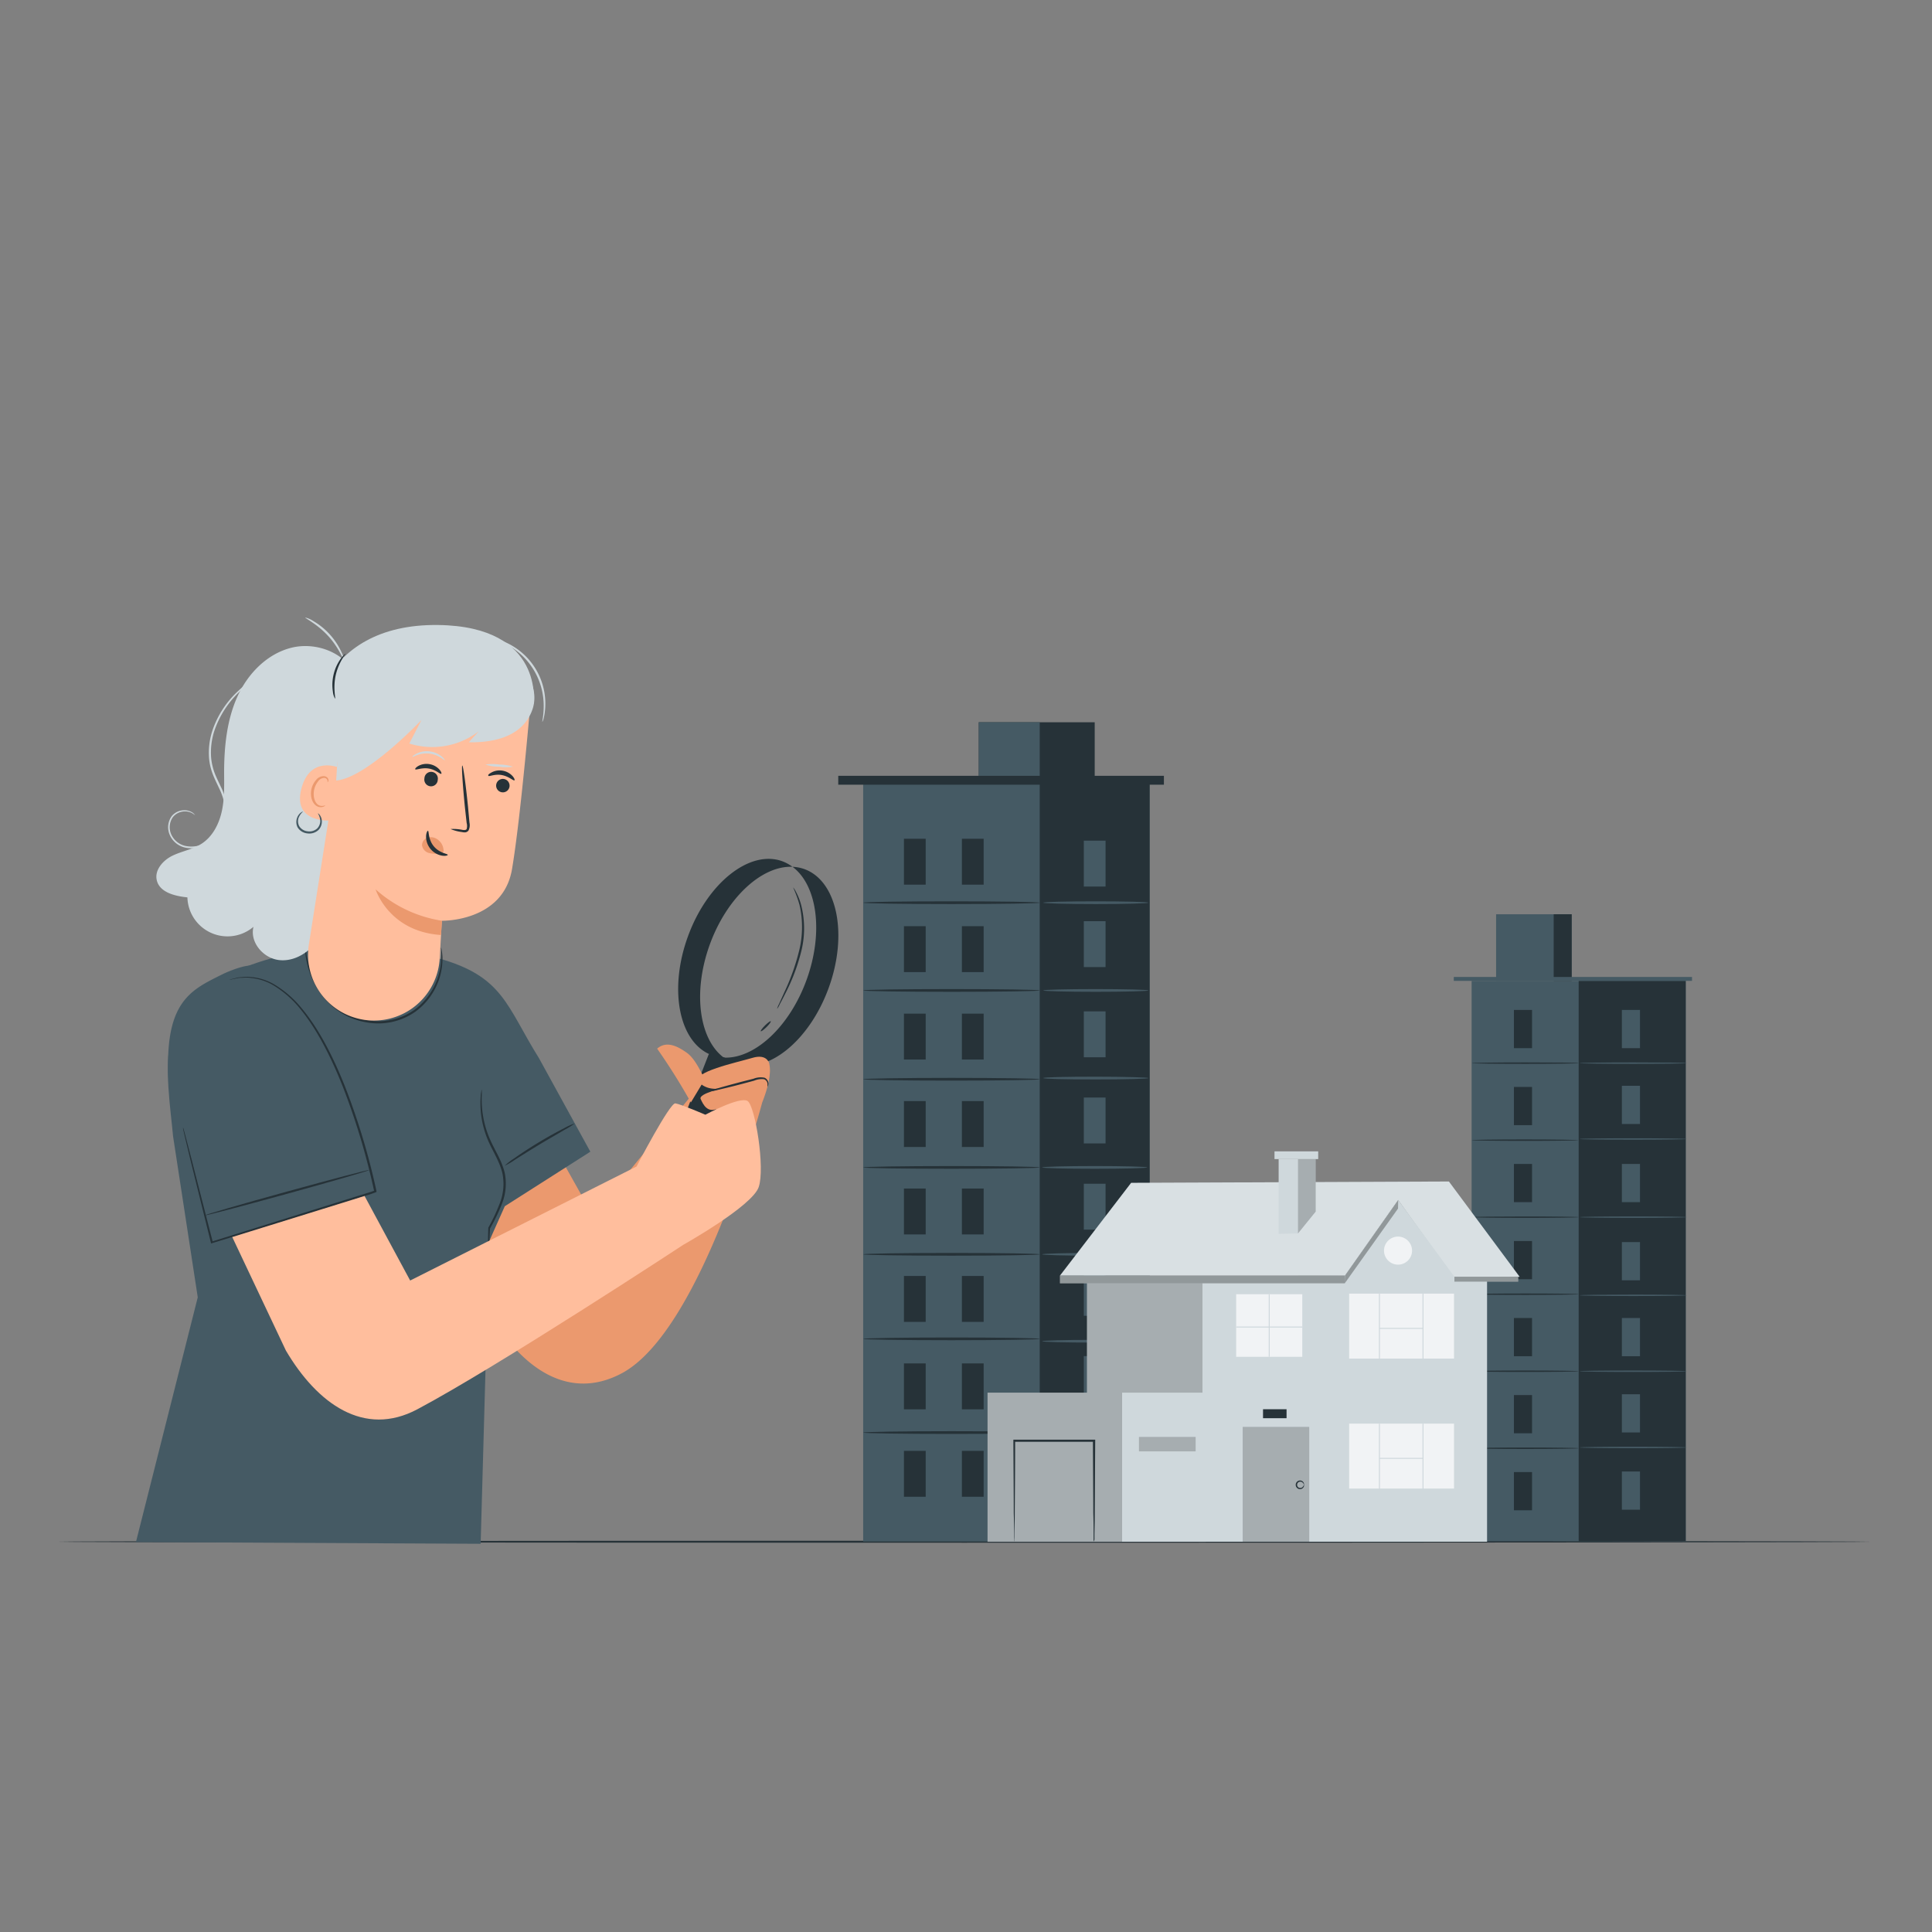 <svg xmlns="http://www.w3.org/2000/svg" viewBox="0 0 500 500"><rect x="0" y="0" width="500" height="500" fill="#808080" stroke="none"/><g id="freepik--Floor--inject-29"><path d="M484.35,399c0,.15-105.12.26-234.76.26S14.81,399.15,14.81,399s105.09-.26,234.78-.26S484.35,398.86,484.35,399Z" style="fill:#263238"></path></g><g id="freepik--Buildings--inject-29"><rect x="380.86" y="253.85" width="55.41" height="145.03" style="fill:#455a64"></rect><rect x="408.56" y="253.85" width="27.7" height="145.03" style="fill:#263238"></rect><rect x="387.19" y="236.61" width="19.57" height="17.24" style="fill:#455a64"></rect><rect x="402.09" y="236.61" width="4.66" height="17.24" style="fill:#263238"></rect><rect x="376.24" y="252.84" width="61.65" height="1.01" style="fill:#455a64"></rect><rect x="391.8" y="261.37" width="4.69" height="9.89" style="fill:#263238"></rect><path d="M408.56,275.14c0,.1-6.2.19-13.85.19s-13.85-.09-13.85-.19,6.2-.19,13.85-.19S408.56,275,408.56,275.14Z" style="fill:#263238"></path><rect x="419.74" y="261.37" width="4.69" height="9.89" style="fill:#455a64"></rect><path d="M436.51,275.14c0,.1-6.2.19-13.85.19s-13.85-.09-13.85-.19,6.2-.19,13.85-.19S436.51,275,436.51,275.14Z" style="fill:#455a64"></path><rect x="419.74" y="281" width="4.69" height="9.89" style="fill:#455a64"></rect><path d="M436.51,294.77c0,.11-6.2.19-13.85.19s-13.85-.08-13.85-.19,6.2-.19,13.85-.19S436.51,294.67,436.51,294.77Z" style="fill:#455a64"></path><rect x="419.74" y="301.23" width="4.69" height="9.89" style="fill:#455a64"></rect><path d="M436.51,315c0,.1-6.2.19-13.85.19s-13.85-.09-13.85-.19,6.2-.19,13.85-.19S436.51,314.89,436.51,315Z" style="fill:#455a64"></path><rect x="419.74" y="321.45" width="4.69" height="9.89" style="fill:#455a64"></rect><path d="M436.51,335.22c0,.11-6.2.19-13.85.19s-13.85-.08-13.85-.19,6.2-.18,13.85-.18S436.51,335.12,436.51,335.22Z" style="fill:#455a64"></path><rect x="419.74" y="341.1" width="4.69" height="9.89" style="fill:#455a64"></rect><path d="M436.51,354.87c0,.11-6.2.19-13.85.19s-13.85-.08-13.85-.19,6.2-.19,13.85-.19S436.51,354.77,436.51,354.87Z" style="fill:#455a64"></path><rect x="419.74" y="360.83" width="4.69" height="9.89" style="fill:#455a64"></rect><rect x="419.74" y="380.82" width="4.69" height="9.89" style="fill:#455a64"></rect><path d="M436.51,374.6c0,.11-6.2.19-13.85.19s-13.85-.08-13.85-.19,6.2-.19,13.85-.19S436.51,374.5,436.51,374.6Z" style="fill:#455a64"></path><rect x="391.8" y="281.3" width="4.69" height="9.89" style="fill:#263238"></rect><path d="M408.56,295.07c0,.1-6.2.19-13.85.19s-13.85-.09-13.85-.19,6.2-.19,13.85-.19S408.56,295,408.56,295.07Z" style="fill:#263238"></path><rect x="391.8" y="301.23" width="4.69" height="9.89" style="fill:#263238"></rect><path d="M408.56,315c0,.11-6.2.19-13.85.19s-13.85-.08-13.85-.19,6.2-.18,13.85-.18S408.56,314.9,408.56,315Z" style="fill:#263238"></path><rect x="391.8" y="321.17" width="4.69" height="9.89" style="fill:#263238"></rect><path d="M408.56,334.94c0,.1-6.2.19-13.85.19s-13.85-.09-13.85-.19,6.2-.19,13.85-.19S408.56,334.83,408.56,334.94Z" style="fill:#263238"></path><rect x="391.8" y="341.1" width="4.69" height="9.89" style="fill:#263238"></rect><path d="M408.56,354.87c0,.11-6.2.19-13.85.19s-13.85-.08-13.85-.19,6.2-.19,13.85-.19S408.56,354.77,408.56,354.87Z" style="fill:#263238"></path><rect x="391.8" y="361.04" width="4.69" height="9.89" style="fill:#263238"></rect><path d="M408.56,374.81c0,.1-6.2.19-13.85.19s-13.85-.09-13.85-.19,6.2-.19,13.85-.19S408.56,374.7,408.56,374.81Z" style="fill:#263238"></path><rect x="391.8" y="380.97" width="4.69" height="9.89" style="fill:#263238"></rect><rect x="223.39" y="202.02" width="74.13" height="196.92" style="fill:#455a64"></rect><rect x="269.08" y="202.02" width="28.45" height="196.92" style="fill:#263238"></rect><rect x="280.49" y="217.56" width="5.63" height="11.88" style="fill:#455a64"></rect><rect x="280.49" y="238.4" width="5.63" height="11.88" style="fill:#455a64"></rect><rect x="280.49" y="261.74" width="5.63" height="11.88" style="fill:#455a64"></rect><rect x="280.49" y="284.04" width="5.63" height="11.88" style="fill:#455a64"></rect><rect x="280.49" y="306.35" width="5.63" height="11.88" style="fill:#455a64"></rect><rect x="280.49" y="328.65" width="5.63" height="11.88" style="fill:#455a64"></rect><rect x="280.49" y="350.96" width="5.63" height="11.88" style="fill:#455a64"></rect><rect x="280.49" y="375.48" width="5.63" height="11.88" style="fill:#455a64"></rect><rect x="216.94" y="200.78" width="84.28" height="2.3" style="fill:#263238"></rect><rect x="253.3" y="186.92" width="30.01" height="15.01" style="fill:#263238"></rect><rect x="253.3" y="186.92" width="15.78" height="13.86" style="fill:#455a64"></rect><rect x="233.94" y="217.07" width="5.63" height="11.88" style="fill:#263238"></rect><rect x="248.94" y="217.07" width="5.63" height="11.88" style="fill:#263238"></rect><rect x="233.94" y="239.7" width="5.63" height="11.88" style="fill:#263238"></rect><rect x="248.94" y="239.7" width="5.63" height="11.88" style="fill:#263238"></rect><rect x="233.94" y="262.33" width="5.63" height="11.88" style="fill:#263238"></rect><rect x="248.94" y="262.33" width="5.63" height="11.88" style="fill:#263238"></rect><rect x="233.94" y="284.96" width="5.63" height="11.88" style="fill:#263238"></rect><rect x="248.94" y="284.96" width="5.63" height="11.88" style="fill:#263238"></rect><rect x="233.94" y="307.59" width="5.63" height="11.88" style="fill:#263238"></rect><rect x="248.94" y="307.59" width="5.63" height="11.88" style="fill:#263238"></rect><rect x="233.94" y="330.22" width="5.63" height="11.88" style="fill:#263238"></rect><rect x="248.94" y="330.22" width="5.63" height="11.88" style="fill:#263238"></rect><rect x="233.94" y="352.85" width="5.63" height="11.88" style="fill:#263238"></rect><rect x="248.94" y="352.85" width="5.63" height="11.88" style="fill:#263238"></rect><rect x="233.94" y="375.48" width="5.63" height="11.88" style="fill:#263238"></rect><rect x="248.94" y="375.48" width="5.63" height="11.88" style="fill:#263238"></rect><path d="M269.08,233.61c0,.2-10.23.36-22.84.36s-22.85-.16-22.85-.36,10.23-.35,22.85-.35S269.08,233.42,269.08,233.61Z" style="fill:#263238"></path><path d="M269.08,256.32c0,.2-10.23.36-22.84.36s-22.85-.16-22.85-.36,10.23-.35,22.85-.35S269.08,256.13,269.08,256.32Z" style="fill:#263238"></path><path d="M269.08,279.31c0,.19-10.23.35-22.84.35s-22.85-.16-22.85-.35,10.23-.36,22.85-.36S269.08,279.11,269.08,279.31Z" style="fill:#263238"></path><path d="M269.08,302.13c0,.19-10.23.35-22.84.35s-22.85-.16-22.85-.35,10.23-.36,22.85-.36S269.08,301.93,269.08,302.13Z" style="fill:#263238"></path><path d="M269.08,324.62c0,.19-10.23.35-22.84.35s-22.85-.16-22.85-.35,10.23-.36,22.85-.36S269.08,324.42,269.08,324.62Z" style="fill:#263238"></path><path d="M269.08,346.5c0,.19-10.23.35-22.84.35s-22.85-.16-22.85-.35,10.23-.36,22.85-.36S269.08,346.3,269.08,346.5Z" style="fill:#263238"></path><path d="M269.08,370.75c0,.19-10.23.35-22.84.35s-22.85-.16-22.85-.35,10.23-.36,22.85-.36S269.08,370.55,269.08,370.75Z" style="fill:#263238"></path><path d="M297.2,233.61c0,.2-6.09.36-13.6.36s-13.6-.16-13.6-.36,6.08-.35,13.6-.35S297.2,233.42,297.2,233.61Z" style="fill:#455a64"></path><path d="M297.2,256.32c0,.2-6.09.36-13.6.36s-13.6-.16-13.6-.36,6.08-.35,13.6-.35S297.2,256.13,297.2,256.32Z" style="fill:#455a64"></path><path d="M297.2,279c0,.2-6.09.36-13.6.36S270,279.23,270,279s6.08-.35,13.6-.35S297.2,278.84,297.2,279Z" style="fill:#455a64"></path><path d="M296.9,302.13c0,.19-6.09.35-13.6.35s-13.6-.16-13.6-.35,6.09-.36,13.6-.36S296.9,301.93,296.9,302.13Z" style="fill:#455a64"></path><path d="M296.9,324.62c0,.19-6.09.35-13.6.35s-13.6-.16-13.6-.35,6.09-.36,13.6-.36S296.9,324.42,296.9,324.62Z" style="fill:#455a64"></path><path d="M296.9,347.11c0,.19-6.09.35-13.6.35s-13.6-.16-13.6-.35,6.09-.36,13.6-.36S296.9,346.91,296.9,347.11Z" style="fill:#455a64"></path><path d="M296.9,370.75c0,.19-6.09.35-13.6.35s-13.6-.16-13.6-.35,6.09-.36,13.6-.36S296.9,370.55,296.9,370.75Z" style="fill:#455a64"></path></g><g id="freepik--House--inject-29"><rect x="281.31" y="330.41" width="29.89" height="68.59" style="fill:#CFD8DC"></rect><rect x="281.31" y="330.41" width="29.89" height="68.59" style="opacity:0.2"></rect><polygon points="274.32 330.13 348.07 330.13 361.85 310.57 376.29 330.69 393.27 330.42 374.97 305.77 292.74 306.12 274.32 330.13" style="fill:#CFD8DC"></polygon><polygon points="274.32 330.13 348.07 330.13 361.85 310.57 376.29 330.69 393.27 330.42 374.97 305.77 292.74 306.12 274.32 330.13" style="fill:#fff;opacity:0.2"></polygon><polygon points="311.2 330.42 311.2 399 384.85 399 384.85 330.42 376.4 330.42 361.85 310.57 348.02 330.11 311.2 330.42" style="fill:#CFD8DC"></polygon><g style="opacity:0.2"><polyline points="321.61 399 321.61 369.27 338.83 369.27 338.83 399"></polyline></g><rect x="349.16" y="368.43" width="27.14" height="16.81" style="fill:#fff;opacity:0.7"></rect><rect x="349.16" y="334.79" width="27.14" height="16.81" style="fill:#fff;opacity:0.7"></rect><rect x="319.92" y="334.94" width="17.11" height="16.2" style="fill:#fff;opacity:0.7"></rect><rect x="356.87" y="368.43" width="0.25" height="16.97" style="fill:#CFD8DC"></rect><rect x="368.15" y="368.43" width="0.25" height="16.97" style="fill:#CFD8DC"></rect><rect x="356.99" y="377.3" width="11.28" height="0.25" style="fill:#CFD8DC"></rect><rect x="356.87" y="334.79" width="0.25" height="16.97" style="fill:#CFD8DC"></rect><rect x="368.15" y="334.79" width="0.25" height="16.97" style="fill:#CFD8DC"></rect><rect x="356.99" y="343.66" width="11.28" height="0.25" style="fill:#CFD8DC"></rect><rect x="328.35" y="334.94" width="0.25" height="16.2" style="fill:#CFD8DC"></rect><rect x="319.92" y="343.31" width="17.11" height="0.25" style="fill:#CFD8DC"></rect><path d="M365.44,323.66a3.63,3.63,0,1,1-3.63-3.63A3.64,3.64,0,0,1,365.44,323.66Z" style="fill:#fff;opacity:0.7"></path><polygon points="335.92 319.21 340.5 313.56 340.5 299.97 330.91 299.97 330.91 319.31 335.92 319.21" style="fill:#CFD8DC"></polygon><polygon points="335.92 319.21 335.92 299.97 340.5 299.97 340.5 313.56 335.92 319.21" style="opacity:0.2"></polygon><rect x="329.84" y="297.97" width="11.31" height="2" style="fill:#CFD8DC"></rect><rect x="255.58" y="360.42" width="56.47" height="38.59" style="fill:#CFD8DC"></rect><rect x="255.58" y="360.42" width="34.82" height="38.59" style="opacity:0.2"></rect><path d="M283.07,398.94a2,2,0,0,1-.05-.5c0-.39,0-.87,0-1.45,0-1.34,0-3.16-.08-5.43,0-4.7-.06-11.19-.1-18.7l.28.28H262.45l.27-.28c0,7.51-.07,14-.1,18.7,0,2.27-.06,4.09-.08,5.43,0,.58,0,1.06-.05,1.45a2.42,2.42,0,0,1,0,.5,1.51,1.51,0,0,1-.05-.5c0-.39,0-.87,0-1.45,0-1.34,0-3.16-.08-5.43,0-4.69-.06-11.19-.1-18.7v-.28h21.18v.28c-.05,7.51-.08,14-.11,18.7,0,2.27-.06,4.09-.08,5.43,0,.58,0,1.06,0,1.45A2.8,2.8,0,0,1,283.07,398.94Z" style="fill:#263238"></path><rect x="294.76" y="371.87" width="14.67" height="3.74" style="opacity:0.2"></rect><polygon points="274.32 330.13 274.32 332.12 348.02 332.12 348.02 330.11 274.32 330.13" style="fill:#CFD8DC"></polygon><polygon points="348.02 332.12 361.81 312.77 361.85 310.57 348.07 330.13 348.02 332.12" style="fill:#CFD8DC"></polygon><rect x="376.4" y="330.41" width="16.51" height="1.28" style="fill:#CFD8DC"></rect><rect x="326.87" y="364.71" width="6.09" height="2.32" style="fill:#263238"></rect><polygon points="274.32 330.13 274.32 332.12 348.02 332.12 348.02 330.11 274.32 330.13" style="opacity:0.3"></polygon><polygon points="348.02 332.12 361.81 312.77 361.85 310.57 348.07 330.13 348.02 332.12" style="opacity:0.3"></polygon><rect x="376.4" y="330.41" width="16.51" height="1.28" style="opacity:0.3"></rect><path d="M337.44,384.27c-.05,0,0-.38-.45-.67a.86.86,0,0,0-.79-.09.82.82,0,0,0,0,1.52.86.86,0,0,0,.79-.09c.41-.29.4-.68.45-.67s.17.43-.3.87a1.1,1.1,0,0,1-1.05.19,1.12,1.12,0,0,1,0-2.12,1.1,1.1,0,0,1,1.05.19C337.61,383.85,337.47,384.3,337.44,384.27Z" style="fill:#263238"></path></g><g id="freepik--Character--inject-29"><path d="M197.25,285.34s-15.51,59-36.36,70.08c-13.74,7.3-25.87-1.41-34-15.21l-29.4-47.32a11,11,0,0,1,7-13.34L129,271l24.42,43.53,31.25-38" style="fill:#eb996e"></path><path d="M44.64,289.45c.54,3.84,10.21,32.07,10.21,32.07s43.88-12.41,43.42-14.59c-.38-1.77-7.24-29.89-16.4-45.74a22.47,22.47,0,0,0-16.74-11.28c-1.94-.22-6.25,1.58-7.44,2.17C48.35,256.75,40.46,259.79,44.64,289.45Z" style="fill:#455a64"></path><path d="M113.44,248c16.85,4.69,17.61,12.35,26.05,25.86l13.29,24.2-22.14,14.11-4.06,9.1-2.19,78.26-89.21-.44,16-63.35L44.8,294.14c-.59-6.56-2.48-18.82-.46-25.15,6.33-19.78,29.94-21.89,44.46-24.89,3-.62,5.89.33,8.33,1.07" style="fill:#455a64"></path><path d="M126.36,325.29a13.53,13.53,0,0,1-.06-2c0-1.4,0-3.26.07-5.5v-.05l0,0a47.74,47.74,0,0,0,2.91-6.16,13.75,13.75,0,0,0,.74-7.94c-.72-3-2.38-5.52-3.49-8a24.76,24.76,0,0,1-2-7,23.88,23.88,0,0,1-.13-4.87c0-.58.11-1,.16-1.32a1.32,1.32,0,0,1,.11-.45,15,15,0,0,1,0,1.78,26.76,26.76,0,0,0,.31,4.8,25.08,25.08,0,0,0,2.07,6.8c1.1,2.44,2.8,5,3.56,8.1a14.08,14.08,0,0,1-.79,8.26,45.12,45.12,0,0,1-3,6.18l0-.1c-.11,2.24-.19,4.1-.26,5.5A11.09,11.09,0,0,1,126.36,325.29Z" style="fill:#263238"></path><path d="M114.14,245.25a2.33,2.33,0,0,1,.15.6,12.72,12.72,0,0,1,.2,1.77,16.28,16.28,0,0,1-1.08,6.45,17.28,17.28,0,0,1-5.84,7.7,16.66,16.66,0,0,1-11.4,3,19.11,19.11,0,0,1-6-1.63,18.12,18.12,0,0,1-4.77-3.26,21.14,21.14,0,0,1-5.23-8.15,21.77,21.77,0,0,1-1.25-6.42,14,14,0,0,1,0-1.78,2.36,2.36,0,0,1,.06-.61c.07,0,0,.85.14,2.38a23.43,23.43,0,0,0,1.41,6.29,20.89,20.89,0,0,0,5.22,7.9,17.35,17.35,0,0,0,4.64,3.13,18.49,18.49,0,0,0,5.8,1.57,16.18,16.18,0,0,0,11-2.81,17.12,17.12,0,0,0,7-13.71C114.26,246.1,114.07,245.26,114.14,245.25Z" style="fill:#263238"></path><path d="M148.74,290.75a18,18,0,0,1-2.64,1.64c-1.65,1-3.95,2.28-6.45,3.79s-4.73,2.92-6.35,3.94a17.3,17.3,0,0,1-2.68,1.57,16.15,16.15,0,0,1,2.46-1.91c1.56-1.11,3.77-2.58,6.28-4.1s4.84-2.78,6.55-3.65A15.1,15.1,0,0,1,148.74,290.75Z" style="fill:#263238"></path><path d="M47.38,291.79s.06.18.17.53l.42,1.56,1.57,6c1.33,5.2,3.23,12.62,5.54,21.61l-.29-.16,41.26-12.89,1-.37-.19.33a178.69,178.69,0,0,0-8.12-27.12c-3.2-8.08-6.87-15.09-11-20.14a26.86,26.86,0,0,0-6.53-5.86,14,14,0,0,0-6.2-2.18,8.41,8.41,0,0,0-1.28-.11l-1.14.06c-.35,0-.67,0-1,.07l-.78.17-1.08.22a3.26,3.26,0,0,1-.37.06,1.63,1.63,0,0,1,.35-.12l1.07-.27.79-.2c.3-.06.63-.06,1-.1l1.15-.08a9.87,9.87,0,0,1,1.3.07A14.19,14.19,0,0,1,71.36,255,26.88,26.88,0,0,1,78,260.85c4.27,5.07,8,12.1,11.23,20.2a177.38,177.38,0,0,1,8.2,27.2l0,.25-.24.08-1,.37c-15.47,4.91-29.8,9.24-41.33,12.79l-.23.07-.06-.23c-2.23-9-4.06-16.45-5.35-21.66-.62-2.57-1.1-4.59-1.44-6l-.36-1.57A2.23,2.23,0,0,1,47.38,291.79Z" style="fill:#263238"></path><path d="M95.63,302.78c0,.16-9.48,2.91-21.27,6.16S53,314.69,53,314.54s9.47-2.91,21.26-6.16S95.58,302.63,95.63,302.78Z" style="fill:#263238"></path><path d="M92,174.77c-2.73-5.92-10.24-8.71-16.57-7.14s-11.33,6.74-14,12.67S58.05,192.9,58,199.42c0,3.45.15,6.94-.55,10.32s-2.36,6.72-5.26,8.6c-2.28,1.48-5.08,1.92-7.53,3.1s-4.7,3.69-4.09,6.35c.72,3.17,4.7,4.12,7.93,4.45a10.38,10.38,0,0,0,17.1,7.62c-1,4,2.53,8.12,6.59,8.6s8-2.06,10.26-5.5,2.9-7.64,3.07-11.73S85.4,223,85.8,219" style="fill:#CFD8DC"></path><path d="M138.07,182.22s3-20.1-24.66-20.47c-30.94-.41-36.52,26-31.22,39.91l15.38-15.24Z" style="fill:#CFD8DC"></path><path d="M113.8,248c.31-5.35.54-9.71.54-9.71s15.84.37,18.17-13.36,5-45.71,5-45.71h0a41.56,41.56,0,0,0-46.27.76l-1.3.9-10,63.49A17.05,17.05,0,0,0,94,263.89h0A17.05,17.05,0,0,0,113.8,248Z" style="fill:#ffbe9d"></path><path d="M131.86,203.59a1.74,1.74,0,1,1-1.53-2A1.76,1.76,0,0,1,131.86,203.59Z" style="fill:#263238"></path><path d="M133.14,201.94c-.25.21-1.4-1-3.25-1.35s-3.34.46-3.5.19.19-.52.85-.89a4.44,4.44,0,0,1,2.84-.44,4.5,4.5,0,0,1,2.54,1.37C133.13,201.39,133.26,201.85,133.14,201.94Z" style="fill:#263238"></path><path d="M113.29,201.81a1.74,1.74,0,1,1-3.45-.37,1.74,1.74,0,1,1,3.45.37Z" style="fill:#263238"></path><path d="M114.21,200.25c-.24.21-1.4-1.05-3.24-1.35s-3.34.46-3.51.18c-.08-.12.2-.52.86-.88a4.43,4.43,0,0,1,2.84-.44,4.48,4.48,0,0,1,2.54,1.37C114.2,199.69,114.33,200.16,114.21,200.25Z" style="fill:#263238"></path><path d="M116.6,214.55a11.6,11.6,0,0,1,3.07.22c.48.07.94.09,1.1-.23a2.87,2.87,0,0,0,0-1.55c-.15-1.32-.3-2.7-.46-4.15-.59-5.9-.89-10.69-.67-10.72s.88,4.73,1.48,10.63c.13,1.45.26,2.83.38,4.15a3.15,3.15,0,0,1-.23,2,1.2,1.2,0,0,1-.93.52,3.18,3.18,0,0,1-.81-.09A11.12,11.12,0,0,1,116.6,214.55Z" style="fill:#263238"></path><path d="M114.39,238.29a33.3,33.3,0,0,1-17.18-8.13s3.36,10.92,16.93,11.82Z" style="fill:#eb996e"></path><path d="M114.79,220a3.66,3.66,0,0,0-1.81-2.92,2.9,2.9,0,0,0-2.4-.26,2.09,2.09,0,0,0-1.36,1.9,2.4,2.4,0,0,0,1.69,2,6.66,6.66,0,0,0,2.78.16,2,2,0,0,0,.75-.17.68.68,0,0,0,.38-.62" style="fill:#eb996e"></path><path d="M110.75,215c-.13,0-.43.46-.48,1.37a5,5,0,0,0,4.17,5.08c.91.13,1.45-.07,1.44-.21,0-.31-2.14-.42-3.63-2.24S111.05,215.05,110.75,215Z" style="fill:#263238"></path><path d="M88,198.79c-.21-.15-7.88-3.46-10.07,5.57s8.29,8.11,8.37,7.85S88,198.79,88,198.79Z" style="fill:#ffbe9d"></path><path d="M84.15,208.42s-.19.07-.51.13a1.83,1.83,0,0,1-1.26-.24c-.94-.57-1.43-2.26-1.08-3.9a5.06,5.06,0,0,1,1-2.15,2,2,0,0,1,1.56-.94.88.88,0,0,1,.89.64c.07.28,0,.45,0,.48s.24-.11.26-.5a1,1,0,0,0-.25-.64,1.32,1.32,0,0,0-.87-.43,2.49,2.49,0,0,0-2.1,1,5.41,5.41,0,0,0-1.2,2.39c-.38,1.84.2,3.75,1.51,4.42a2,2,0,0,0,1.6.09C84.08,208.63,84.18,208.44,84.15,208.42Z" style="fill:#eb996e"></path><path d="M134.37,172.89a9.49,9.49,0,0,1,3.54,10.37c-1.36,4.32-5.39,9-16.59,8.85l2.55-2.83a19.78,19.78,0,0,1-17.94,3.14l3.14-6.08S94.91,201.35,87,202L88,186c1.91-15.1,8.38-19.63,18.17-20.44a50.64,50.64,0,0,1,10.92.19A37.48,37.48,0,0,1,134.37,172.89Z" style="fill:#CFD8DC"></path><path d="M79,159.81a6.51,6.51,0,0,1,2.09.92,18,18,0,0,1,7.31,8.1,6.57,6.57,0,0,1,.7,2.17c-.17.08-1.29-3.27-4.16-6.4S78.9,160,79,159.81Z" style="fill:#CFD8DC"></path><path d="M50.49,211s-.19-.2-.62-.47a3.78,3.78,0,0,0-2.12-.54,4,4,0,0,0-3,1.47,4.55,4.55,0,0,0-.49,4.35A5.26,5.26,0,0,0,48.43,219a7.31,7.31,0,0,0,5.94-1.75,10.75,10.75,0,0,0,3.61-6,8.8,8.8,0,0,0,0-3.72,16.74,16.74,0,0,0-1.34-3.67c-.56-1.21-1.16-2.4-1.63-3.65a15.24,15.24,0,0,1-.89-3.82,18.41,18.41,0,0,1,.85-7.32,24.61,24.61,0,0,1,6.77-10.34,45.28,45.28,0,0,1,6.6-5.12c.83-.53,1.49-.93,1.94-1.19a4.82,4.82,0,0,1,.7-.37,3.76,3.76,0,0,1-.64.47l-1.87,1.28A49.71,49.71,0,0,0,62,179a24.86,24.86,0,0,0-6.55,10.21,18.15,18.15,0,0,0-.79,7.1,16,16,0,0,0,.86,3.68c.46,1.21,1.06,2.38,1.63,3.61a17.18,17.18,0,0,1,1.37,3.79,9.39,9.39,0,0,1,0,3.95,11.26,11.26,0,0,1-3.84,6.28,7.77,7.77,0,0,1-6.35,1.81,5.66,5.66,0,0,1-4.48-3.55,4.91,4.91,0,0,1,.61-4.69,4.18,4.18,0,0,1,3.27-1.49,3.7,3.7,0,0,1,2.18.66A2.17,2.17,0,0,1,50.49,211Z" style="fill:#CFD8DC"></path><path d="M86.72,180.82a4.23,4.23,0,0,1-.56-1.77,11.55,11.55,0,0,1,.17-4.47,11.42,11.42,0,0,1,1.84-4.08c.68-.93,1.24-1.38,1.28-1.33s-1.81,2.21-2.56,5.54S86.9,180.79,86.72,180.82Z" style="fill:#263238"></path><path d="M78.46,210a4.38,4.38,0,0,0-1.2,1.7,2.75,2.75,0,0,0,.18,2.1,2.87,2.87,0,0,0,2.17,1.34,3,3,0,0,0,2.46-.72,2.76,2.76,0,0,0,.81-1.95,4,4,0,0,0-.64-2s.22.08.47.39a2.77,2.77,0,0,1,.58,1.56,3.13,3.13,0,0,1-.84,2.35,3.48,3.48,0,0,1-2.92.91A3.32,3.32,0,0,1,77,214.09a3.09,3.09,0,0,1-.09-2.5,2.88,2.88,0,0,1,1-1.32C78.23,210.05,78.45,210,78.46,210Z" style="fill:#455a64"></path><path d="M140.37,186.82c-.11,0,.33-1.54.34-4a17.87,17.87,0,0,0-9.43-15.93c-2.19-1.19-3.74-1.53-3.71-1.64a3.39,3.39,0,0,1,1.09.2,15.37,15.37,0,0,1,2.81,1.08,17.38,17.38,0,0,1,9.65,16.3,16,16,0,0,1-.4,3A3.8,3.8,0,0,1,140.37,186.82Z" style="fill:#CFD8DC"></path><path d="M115.1,196.73c-.06.07-.44-.29-1.13-.71a7,7,0,0,0-2.92-1,6.89,6.89,0,0,0-3.07.39c-.77.27-1.21.54-1.26.46s.33-.45,1.1-.84a6,6,0,0,1,3.29-.59,6.17,6.17,0,0,1,3.1,1.25C114.88,196.23,115.16,196.69,115.1,196.73Z" style="fill:#CFD8DC"></path><path d="M132.74,198.42a11.18,11.18,0,0,1-3.58,0,11.32,11.32,0,0,1-3.53-.55,11.26,11.26,0,0,1,3.57,0A11.26,11.26,0,0,1,132.74,198.42Z" style="fill:#CFD8DC"></path><path d="M197.25,285.34s5.67-13.47-2-12c-11.75,2.24-10,13.67-10,13.67Z" style="fill:#eb996e"></path><path d="M208.17,224.92a10.38,10.38,0,0,0-3.07-.59c6.38,4.74,8.11,16.94,3.64,29.26-4.36,12-13.18,20.19-21,20.13l-.62-.16c-6.21-4.85-7.85-16.9-3.44-29.08s13.5-20.5,21.41-20.15a10.51,10.51,0,0,0-2.63-1.44C194,219.81,183,228.57,178,242.45c-4.89,13.48-2.35,26.8,5.59,30.37l-.16,0-15.64,40a3.44,3.44,0,0,0,6.41,2.52L190,275.18h0c8.49,3.07,19.45-5.68,24.48-19.56S216.66,228,208.17,224.92Z" style="fill:#263238"></path><path d="M201.11,261.1a5.61,5.61,0,0,1,.48-1.22l1.46-3.23a56.92,56.92,0,0,0,3.86-11,25.6,25.6,0,0,0,0-11.48,32,32,0,0,0-1.66-4.52,4.53,4.53,0,0,1,.72,1.1,16.09,16.09,0,0,1,1.33,3.31,24.38,24.38,0,0,1,.17,11.71,49.66,49.66,0,0,1-4.05,11c-.67,1.34-1.23,2.42-1.63,3.15A5.11,5.11,0,0,1,201.11,261.1Z" style="fill:#263238"></path><path d="M199.47,264.3c.11.12-.37.79-1.09,1.5s-1.38,1.19-1.49,1.08.37-.78,1.09-1.49S199.36,264.19,199.47,264.3Z" style="fill:#263238"></path><path d="M182.41,279.32c-1.21-2.29-2.62-5.45-4.75-6.93s-5.09-3.19-7.59-1a161.51,161.51,0,0,1,8.73,13.92Z" style="fill:#eb996e"></path><path d="M199.07,275.27s-.47-2.66-4.37-1.49-16.12,3.72-13.76,6.32,6.53,1.43,6.53,1.43-6.79,1.47-6.14,2.89,1.78,3.88,4.67,2.34,10.91-4.15,10.91-4.15Z" style="fill:#eb996e"></path><path d="M198.63,281.21s0-.26,0-.67a1.36,1.36,0,0,0-.92-1.24,5,5,0,0,0-2.55.38l-3.25.87c-2.31.61-4.41,1.12-5.94,1.46a11.56,11.56,0,0,1-2.5.45,11.17,11.17,0,0,1,2.4-.84c1.5-.45,3.58-1,5.89-1.62l3.26-.83a5,5,0,0,1,2.83-.26,1.63,1.63,0,0,1,1,1.64C198.82,281,198.65,281.22,198.63,281.21Z" style="fill:#263238"></path><path d="M94.35,309.52l11.8,21.88,58.58-29.5s8.62-16.56,10.05-16.35,7.77,2.94,7.77,2.94,9-4.86,10.94-3.54,4.56,17.32,2.86,22.27-19.49,14.92-19.49,14.92-48,31.52-68.87,42.59c-13.74,7.3-25.86-1.41-34-15.21L60.11,320.15" style="fill:#ffbe9d"></path></g></svg>